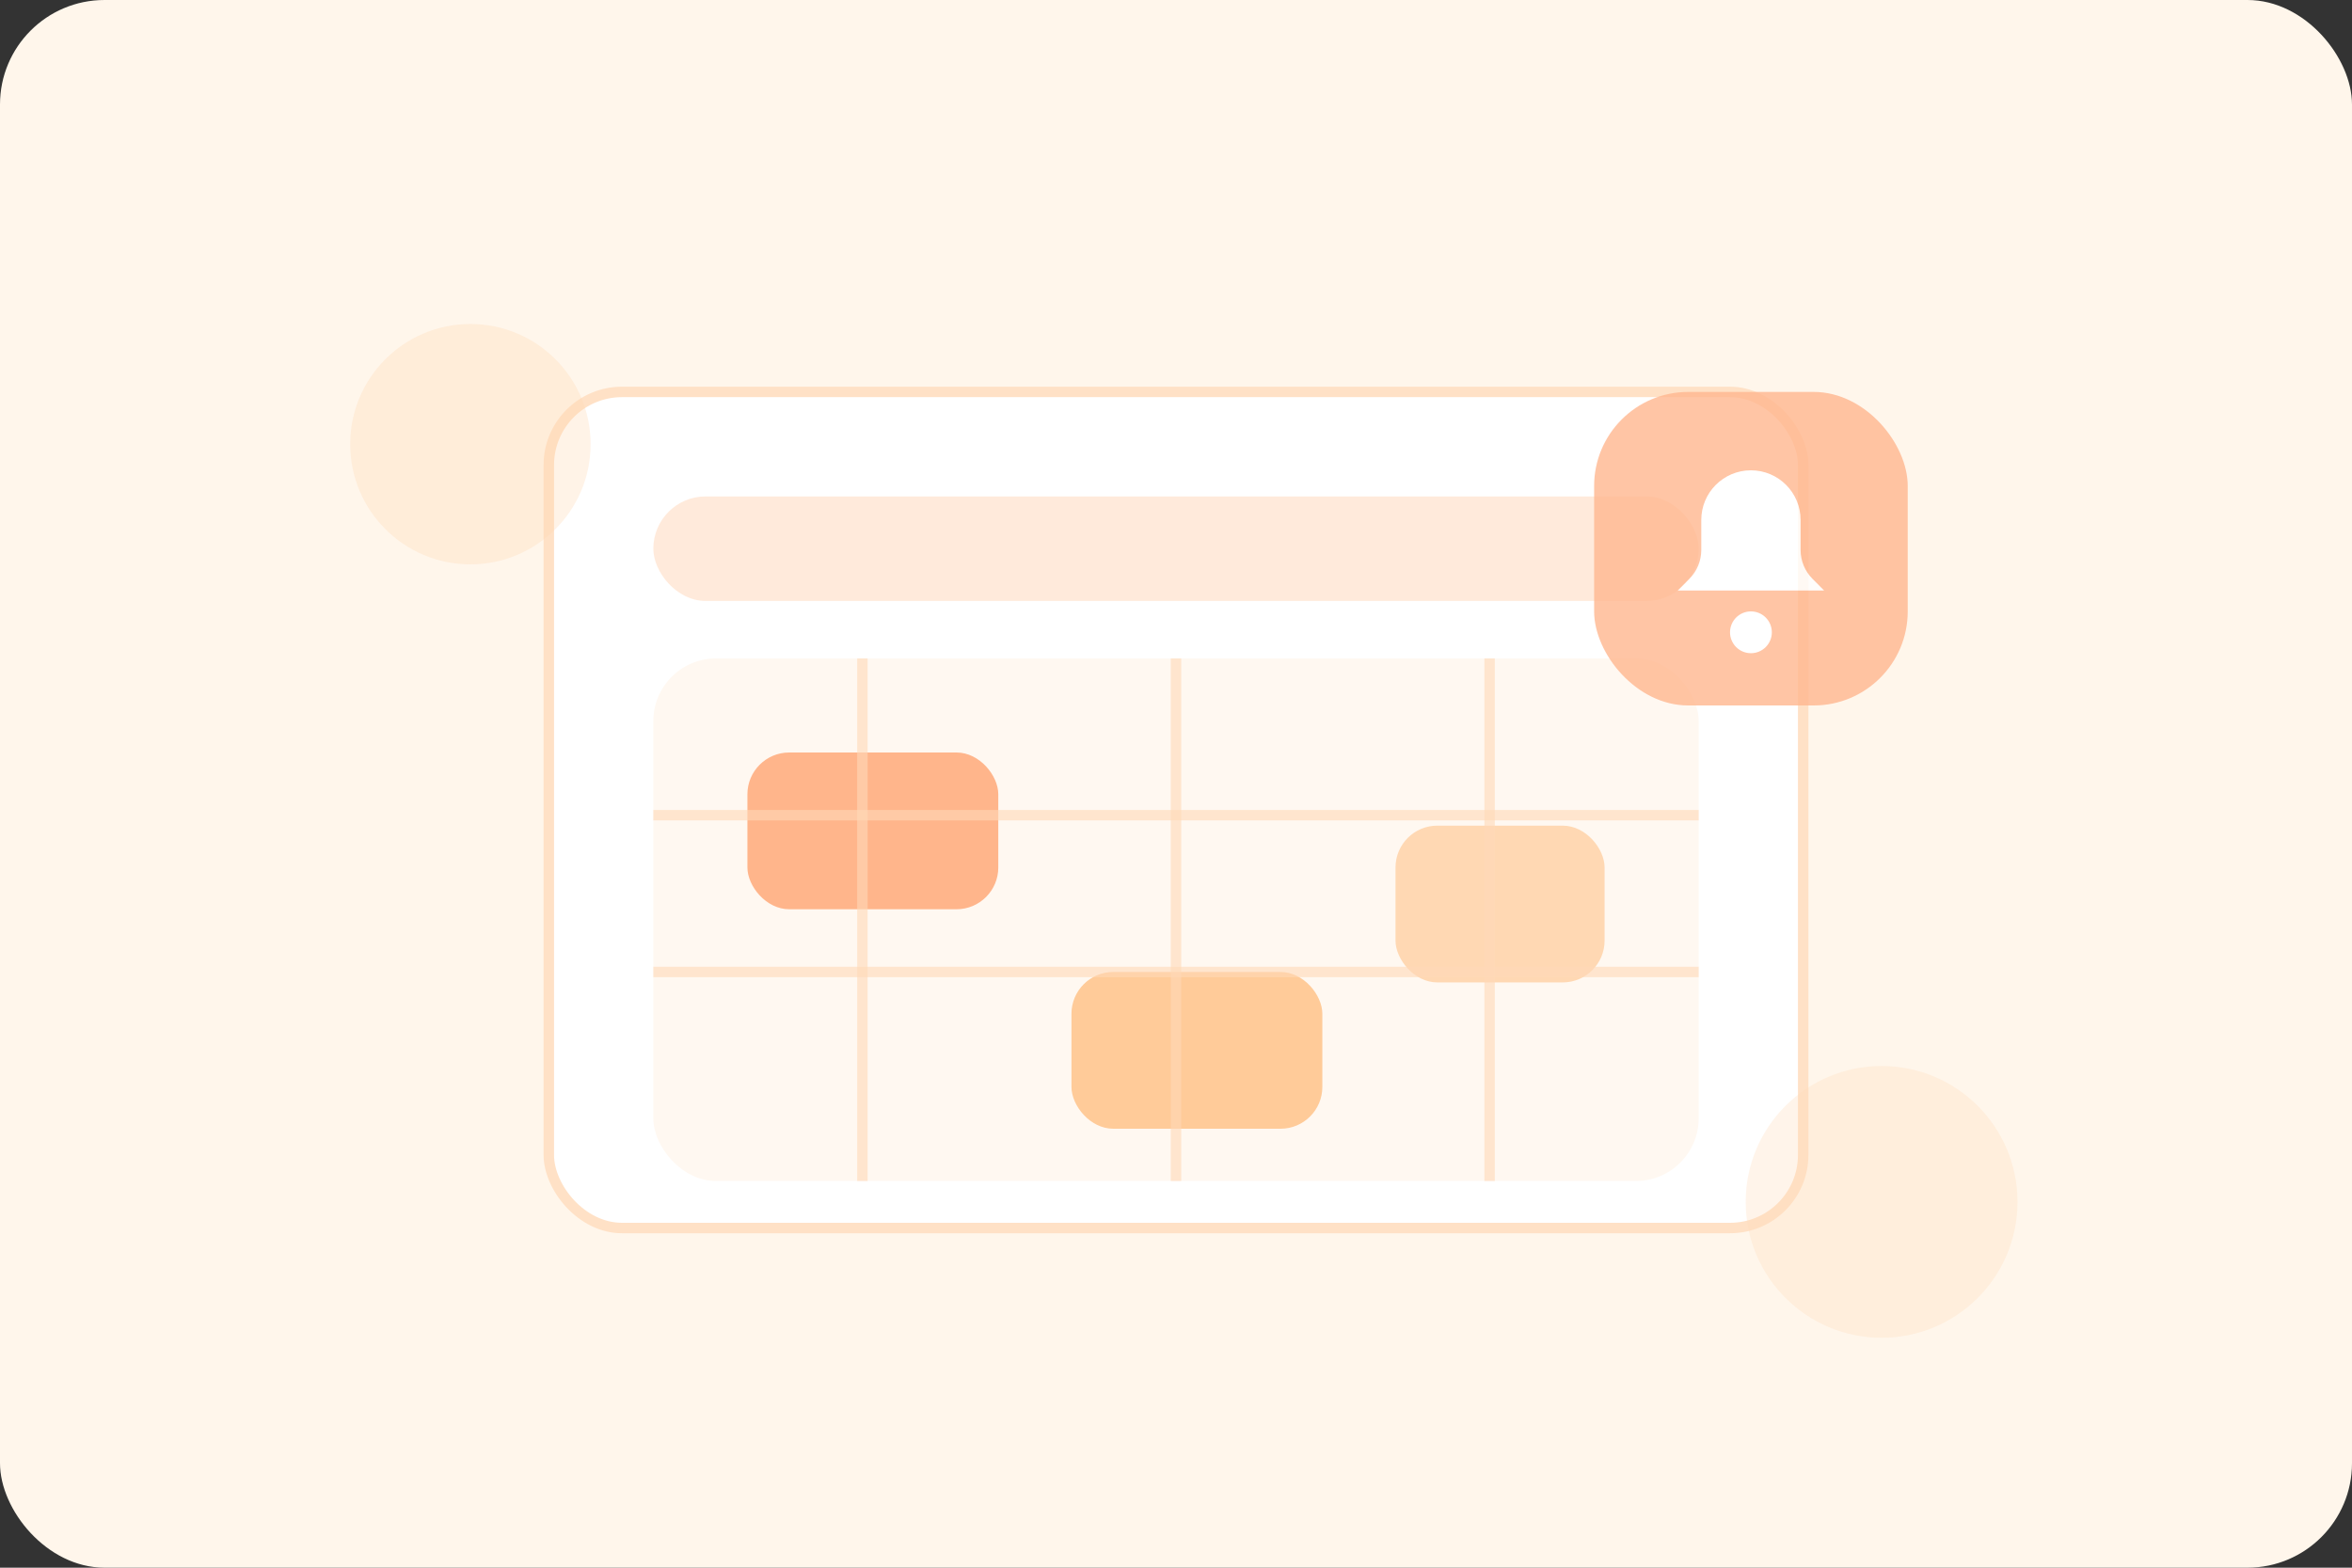 <svg width="900" height="600" viewBox="0 0 900 600" fill="none" xmlns="http://www.w3.org/2000/svg">
  <rect x="0" y="0" width="900" height="600" fill="#333333" stroke="none"/>
  <rect width="900" height="600" rx="40" fill="#FFF6EB"/>
  <rect x="210" y="150" width="480" height="320" rx="28" fill="#FFFFFF" stroke="#FFE1C6" stroke-width="4"/>
  <rect x="250" y="190" width="400" height="40" rx="20" fill="#FFEADB"/>
  <g transform="translate(250 252)">
    <rect width="400" height="200" rx="24" fill="#FFF8F1"/>
    <rect x="36" y="36" width="96" height="60" rx="16" fill="#FFB58B"/>
    <rect x="160" y="120" width="96" height="60" rx="16" fill="#FFCB99"/>
    <rect x="284" y="64" width="80" height="60" rx="16" fill="#FFD8B3"/>
    <path d="M0 60H400" stroke="#FFD9B8" stroke-width="4" opacity="0.6"/>
    <path d="M0 120H400" stroke="#FFD9B8" stroke-width="4" opacity="0.6"/>
    <path d="M80 0V200" stroke="#FFD9B8" stroke-width="4" opacity="0.6"/>
    <path d="M200 0V200" stroke="#FFD9B8" stroke-width="4" opacity="0.6"/>
    <path d="M320 0V200" stroke="#FFD9B8" stroke-width="4" opacity="0.6"/>
  </g>
  <g transform="translate(610 150)" opacity="0.8">
    <rect x="0" y="0" width="120" height="120" rx="36" fill="#FFB68F"/>
    <path d="M60 30C49.507 30 41 38.507 41 49V60.5C41 64.642 39.347 68.632 36.438 71.541L32 76H88L83.562 71.541C80.653 68.632 79 64.642 79 60.5V49C79 38.507 70.493 30 60 30Z" fill="#fff"/>
    <circle cx="60" cy="92" r="8" fill="#fff"/>
  </g>
  <g opacity="0.3">
    <circle cx="180" cy="170" r="46" fill="#FFD6B0"/>
    <circle cx="720" cy="460" r="52" fill="#FFDAB8"/>
  </g>
</svg>
